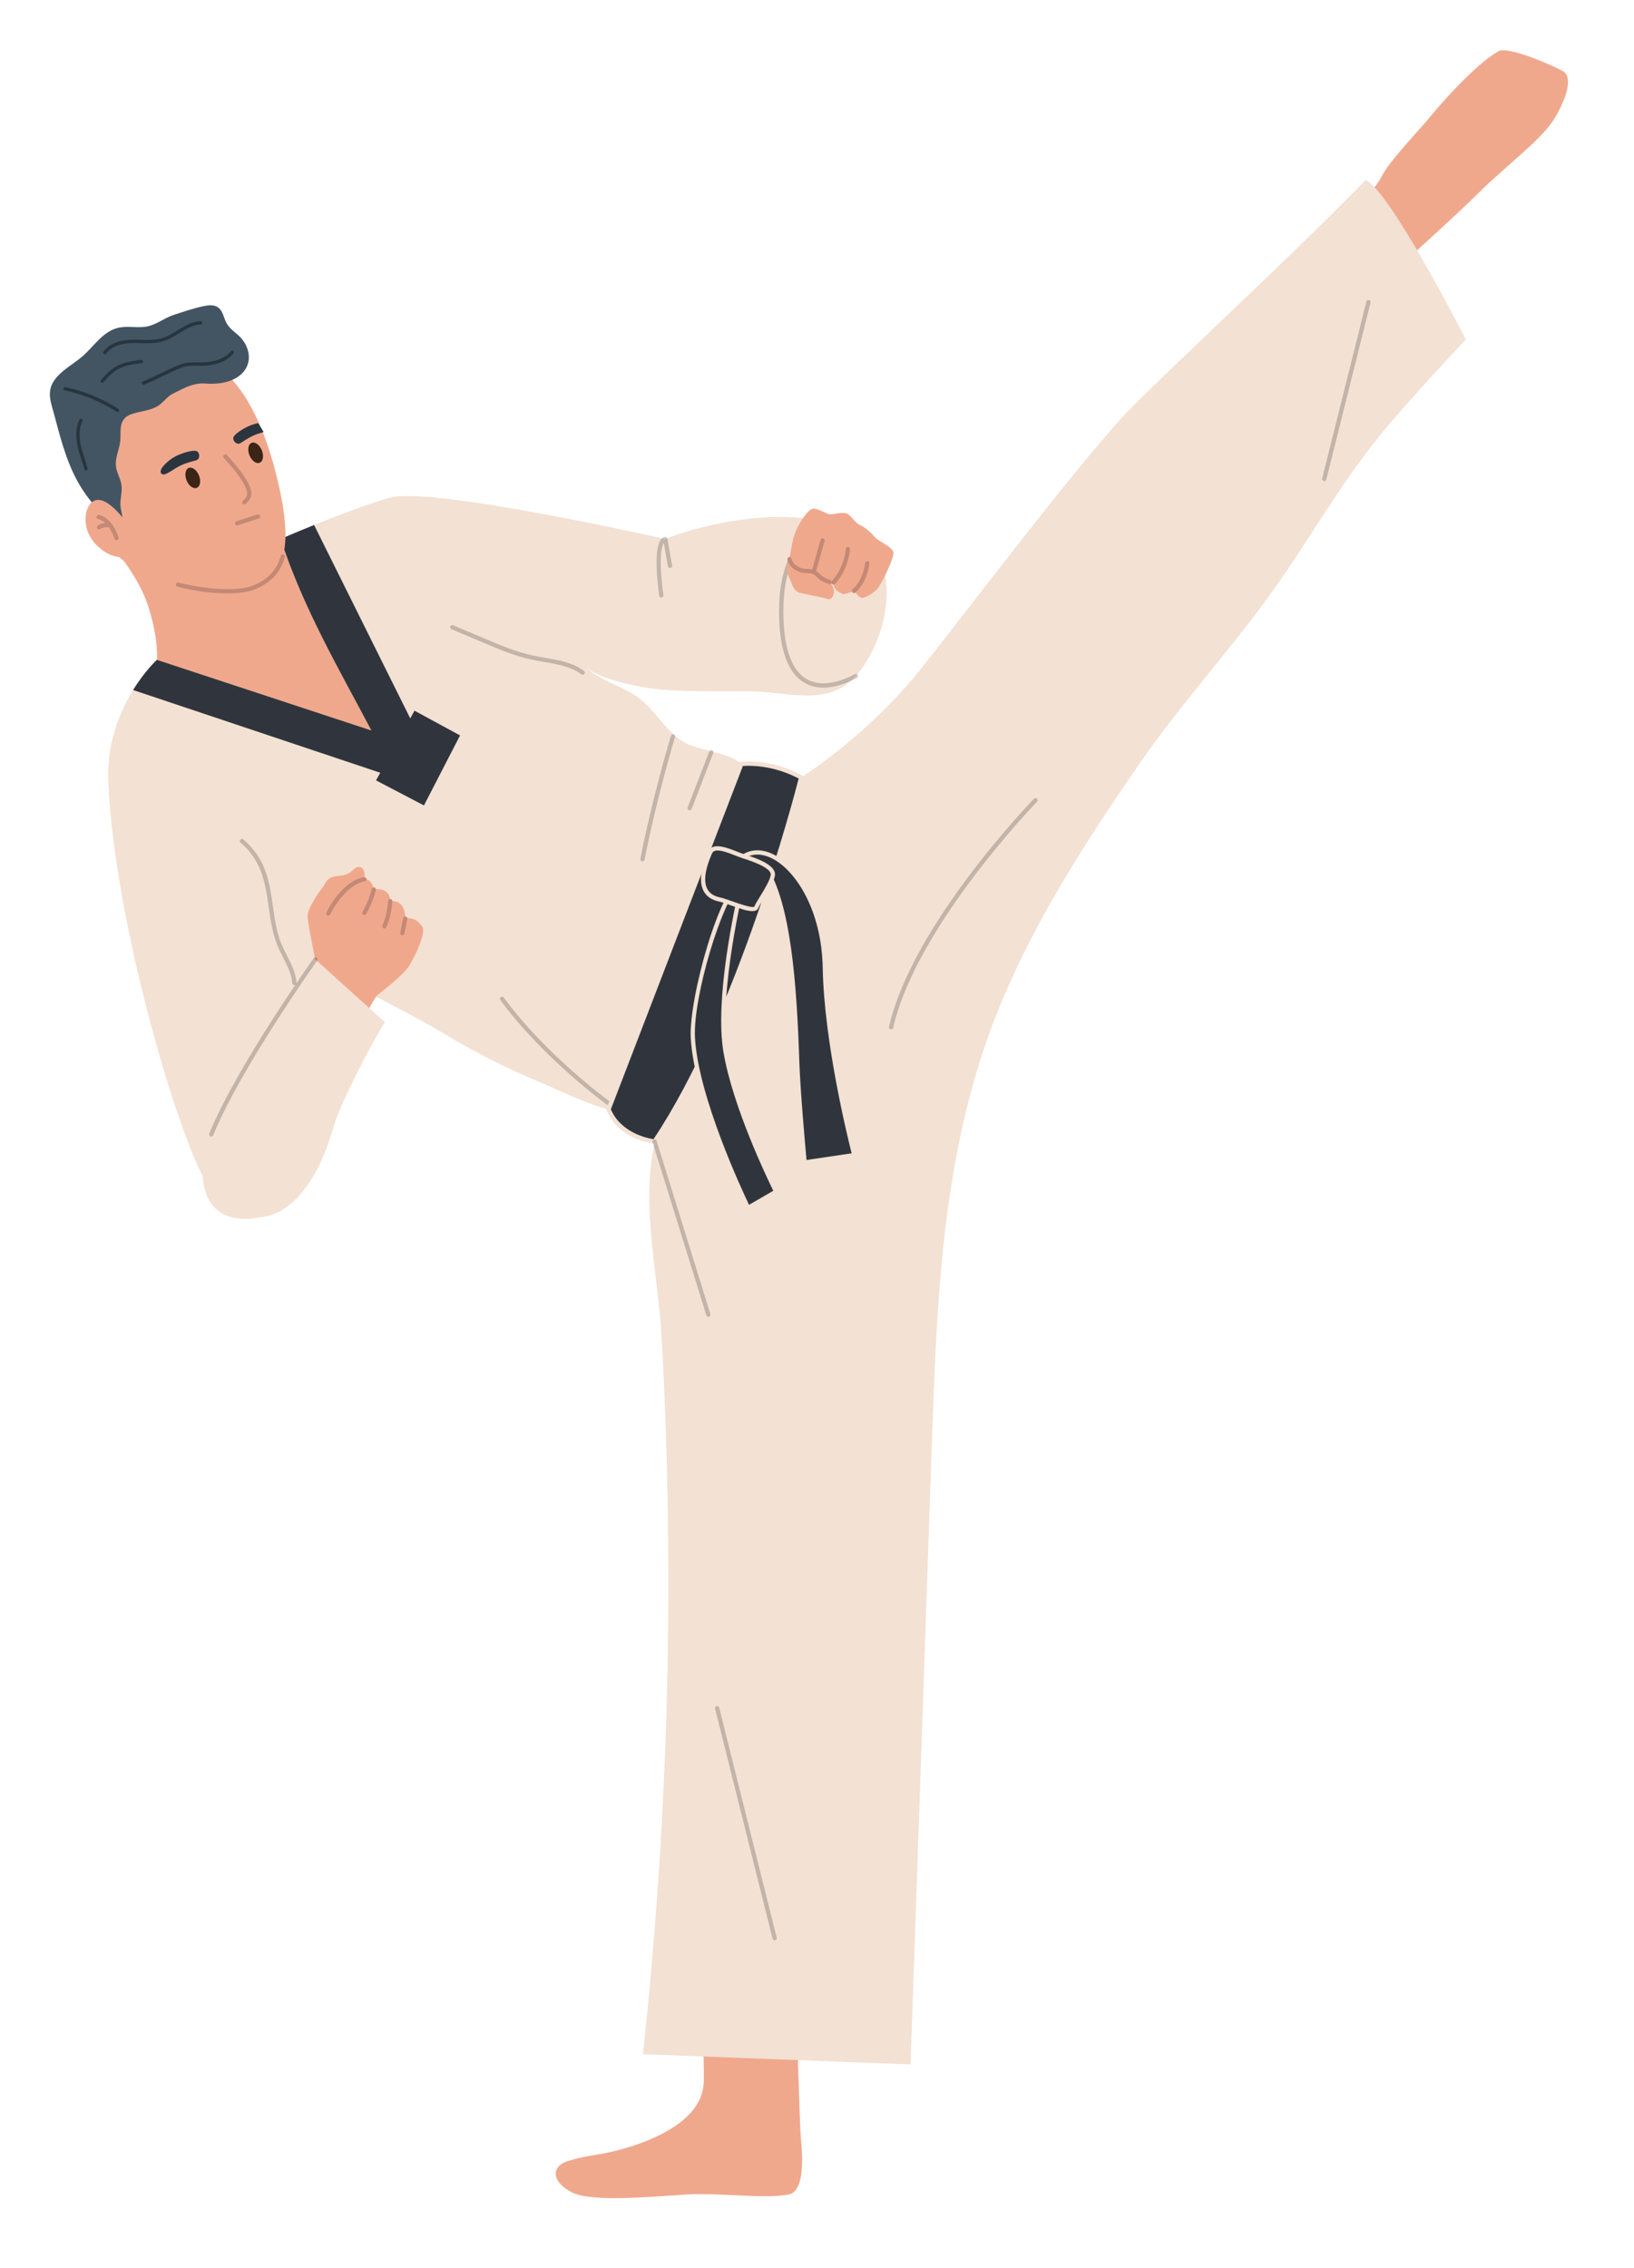 <?xml version="1.0" encoding="UTF-8"?><svg id="Calque_2" xmlns="http://www.w3.org/2000/svg" viewBox="0 0 358.13 496.95"><defs><style>.cls-1{fill:none;}.cls-2{fill:#f3e1d3;}.cls-3{fill:#010101;}.cls-4{fill:#f0a88d;}.cls-5{fill:#30353d;}.cls-6{fill:#c48975;}.cls-7{fill:#435563;}.cls-8{fill:#28353e;}.cls-9{fill:#2b353f;}.cls-10{fill:#3b2516;}.cls-11{opacity:.2;}</style></defs><g id="Calque_1-2"><g><g><path class="cls-4" d="m56.83,115.04l16.15,9.69,15.56,39.55-41.01,3.26-13.14-22.96s.43-4.31-1.83-11.52c-2.26-7.21-8.22-13.62-8.22-13.62l32.49-4.4Z"/><path class="cls-2" d="m61.52,118.1c4.93,15.2,13.01,28.92,19.88,41.97l-47.01-15.48s-11.38,10.4-10.66,26.81c1.37,31.36,16.04,80.15,22.06,88.61,9.17,12.88,22.04,6.57,27.41-13.54.96-3.6,9.19-28.09,5.1-30.31,6.47,3.52,13.05,6.74,19.33,10.51,6.5,3.9,13.29,7.33,20.28,10.26,4.38,1.84,10.83,5.03,15.46,6.16,3.95.96,1.85-4.8,2.99-7.76,3.36-8.73,6.73-17.45,10.09-26.18,3.24-8.39,6.47-16.78,9.71-25.18,1.68-4.37,5.73-8.95,6.98-13.46,1.57-5.65-9.42-5.42-13.5-8.03-3.82-2.45-6.02-6.81-9.65-9.54-3.72-2.8-8.75-3.73-11.94-7.12,3.02,3.2,13.21,5.01,17.41,5.33,6.2.46,12.87.26,19.16.33,8.05.09,16.81,3.46,22.93-3.34,7.34-8.16,12.52-29.34-5.17-33.59-17.68-4.25-36.6,3.55-36.6,3.55,0,0-51.35-11.63-60.39-9.04-9.04,2.58-23.9,9.04-23.9,9.04Z"/><path class="cls-5" d="m34.39,144.58l47.01,15.48c-6.87-13.04-14.95-26.76-19.88-41.97,0,0,3.1-1.35,7.32-3.06l23.89,48.04-4.57,7.86-58.99-19.74h0c2.63-4.25,5.21-6.61,5.21-6.61Z"/><g class="cls-11"><path class="cls-3" d="m144.95,130.94c-.23,0-.43-.17-.46-.4-.93-6.78-.76-11.09.49-12.47.38-.42.75-.44.85-.44.22,0,.4.17.44.38l1.04,5.9c.04.25-.12.5-.38.54-.25.05-.5-.12-.54-.38l-.91-5.14c-.46.83-1.18,3.45-.08,11.47.04.25-.14.49-.4.53-.02,0-.04,0-.06,0Z"/></g><g class="cls-11"><path class="cls-3" d="m180.46,150.67c-1.46,0-2.9-.32-4.24-1.12-3.63-2.18-5.47-7.44-5.47-15.63,0-18.29,11.49-19.83,11.61-19.84.25-.03.49.15.52.41.03.26-.15.49-.41.52-.44.05-10.78,1.49-10.78,18.91,0,7.84,1.69,12.83,5.02,14.83,3.55,2.14,8.2.27,10.66-1.03.23-.12.51-.03.63.19.12.23.03.51-.19.63-2.07,1.09-4.72,2.13-7.34,2.13Z"/></g><g><path class="cls-4" d="m173.05,122.53s.36-2.97.97-5.05,3.02-6.26,4.45-6.03c1.43.22,2.62,1.17,3.47,1.23.85.05,2.73-.57,3.68-.15.95.42,1.89,2.19,2.86,2.51.97.32,2.77,1.99,3.33,2.72s3.91,2.08,4.01,3.35c.1,1.27-2.66,7.01-3.64,8.04-.98,1.04-2.96,2.05-3.49,1.83-.53-.21-1.52-1.49-1.52-1.49,0,0-1.9.77-2.39.66-.49-.11-2.29-.98-2.1-2.52l-.79-.1s1.36,1.57.75,2.9c-.61,1.33-1.35.79-1.83.63-.48-.16-5-1.01-5.68-1.2s-1.4-1.28-1.61-2c-.21-.73-1.22-2.36-1.1-3.35s.64-1.98.64-1.98Z"/><path class="cls-6" d="m178.34,125.8s-.08,0-.13-.02c-.25-.07-.39-.33-.32-.57l1.95-6.94c.07-.25.33-.39.57-.32.25.07.39.33.32.57l-1.95,6.94c-.06.21-.25.34-.45.34Z"/><path class="cls-6" d="m181.88,127.99s-.08,0-.12-.01c-.04,0-.94-.25-1.94-.88-.26-.16-.46-.37-.66-.57-.27-.28-.56-.56-1.03-.77-.27-.12-.76-.15-1.23-.18-.54-.03-1.1-.07-1.59-.23-1.45-.49-2.52-1.56-2.73-2.73-.05-.25.12-.5.38-.54.26-.04.5.12.54.38.12.69.83,1.58,2.11,2.01.37.12.86.16,1.35.19.58.04,1.13.07,1.56.26.62.28,1,.66,1.3.96.18.18.33.33.5.44.87.55,1.67.76,1.67.76.25.06.4.32.33.57-.05.21-.24.35-.45.35Z"/><path class="cls-6" d="m182.68,128.09c-.11,0-.23-.04-.32-.12-.19-.17-.2-.47-.03-.66,2.79-3.03,3.04-6.98,3.05-7.02.01-.26.24-.46.49-.44.26.01.45.23.44.49-.01.17-.28,4.33-3.29,7.6-.09.1-.22.15-.34.15Z"/><path class="cls-6" d="m187.17,129.94c-.13,0-.26-.05-.35-.16-.17-.19-.15-.49.04-.66,2.41-2.11,2.75-5.69,2.76-5.73.02-.26.26-.44.5-.42.26.02.45.25.42.5-.01.16-.37,3.99-3.07,6.35-.09.08-.2.12-.31.12Z"/></g><g><path class="cls-4" d="m78.14,226.25c.08-.21,3.79-7.57,4.62-8.25.83-.68,5.5-4.15,6.92-6.4,1.42-2.25,3.7-7.29,2.89-8.49-.81-1.2-1.71-2.12-3.75-1.86,0,0,.25-4.12-3.29-3.82,0,0,.11-3.09-3.6-2.55,0,0-.32-2.29-2.06-2.23,0,0,.42-2.54-1.08-2.66-1.49-.12-1.44,1.72-4.4,1.91-2.96.19-2.88,1.55-3.71,2.57-.82,1.02-3.07,4.34-3.25,5.98s1.84,9.67,1.72,10.97-2.55,7.56-2.55,7.56l11.53,7.27Z"/><path class="cls-6" d="m71.94,200.62c-.07,0-.14-.01-.2-.05-.23-.11-.33-.39-.22-.62.13-.28,3.36-6.91,8.27-7.75.25-.05.49.13.54.38.04.25-.13.5-.38.54-4.45.76-7.56,7.17-7.59,7.24-.08.17-.25.26-.42.26Z"/><path class="cls-6" d="m79.86,200.5c-.08,0-.15-.02-.23-.06-.23-.12-.31-.41-.18-.63,1.57-2.83,2.02-4.99,2.02-5.01.05-.25.3-.42.55-.36.25.05.41.3.36.55-.02.09-.48,2.31-2.12,5.28-.08.15-.24.24-.41.24Z"/><path class="cls-6" d="m84.24,203.44c-.06,0-.13-.01-.19-.04-.23-.11-.34-.38-.23-.62,1.07-2.31,1.24-5.33,1.24-5.36.01-.26.24-.46.49-.44.26.01.45.23.44.49,0,.13-.18,3.23-1.33,5.7-.08.17-.25.27-.42.27Z"/><path class="cls-6" d="m88.17,204.92s-.06,0-.09,0c-.25-.05-.42-.3-.36-.55l.65-3.2c.05-.25.3-.41.55-.36.25.05.42.3.36.55l-.65,3.2c-.04.22-.24.37-.46.37Z"/></g><g class="cls-11"><path class="cls-3" d="m127.71,147.84c-.1,0-.19-.03-.28-.09-2.29-1.7-5.25-2.21-8.12-2.7-.92-.16-1.84-.31-2.74-.51-3.72-.8-7.25-2.29-10.67-3.74l-6.96-2.94c-.24-.1-.35-.37-.25-.61s.37-.35.61-.25l6.96,2.94c3.38,1.43,6.87,2.91,10.51,3.69.89.19,1.79.34,2.7.5,2.98.51,6.05,1.03,8.52,2.87.21.15.25.45.1.65-.09.12-.23.19-.37.19Z"/></g><g class="cls-11"><path class="cls-3" d="m140.82,188.73s-.06,0-.09,0c-.25-.05-.42-.29-.37-.55,2.56-13.22,6.64-26.82,6.69-26.96.08-.25.33-.39.58-.31.25.07.39.33.31.58-.04.13-4.11,13.69-6.66,26.87-.04.22-.24.38-.46.38Z"/></g><g class="cls-11"><path class="cls-3" d="m151.16,177.54c-.06,0-.11,0-.17-.03-.24-.09-.36-.36-.27-.6l4.74-12.27c.09-.24.36-.36.6-.27.24.09.36.36.27.6l-4.74,12.27c-.07.18-.25.3-.43.3Z"/></g><g class="cls-11"><path class="cls-3" d="m133.29,242.13c-.09,0-.19-.03-.27-.09-.14-.1-13.95-10.1-23.36-22.92-.15-.21-.11-.5.1-.65.21-.15.5-.11.65.1,9.32,12.71,23.01,22.62,23.15,22.72.21.15.26.44.11.65-.09.13-.23.19-.38.19Z"/></g><path class="cls-2" d="m58.66,266.32c6.96-1.95,11.78-11.53,14.55-19.86,2.08-6.27,9.13-19.48,11.16-22.48l-15.24-13.75s-16.79,23.53-22.82,38.32c-4.74,11.63-.44,21.35,12.35,17.77Z"/><g class="cls-11"><path class="cls-3" d="m46.31,249.02c-.06,0-.12-.01-.18-.03-.24-.1-.35-.37-.26-.61,5.98-14.68,22.71-38.18,22.87-38.42.15-.21.44-.26.65-.11.21.15.26.44.11.65-.17.24-16.83,23.65-22.77,38.23-.07.18-.25.29-.43.29Z"/></g><g class="cls-11"><path class="cls-3" d="m64.52,215.86c-.24,0-.45-.19-.46-.43-.14-1.97-1.04-3.74-2-5.62-.43-.84-.87-1.71-1.24-2.6-1.11-2.7-1.53-5.63-1.93-8.47-.43-3.03-.88-6.16-2.18-8.93-.93-1.98-2.31-3.77-3.99-5.17-.2-.17-.22-.46-.06-.66.17-.2.46-.22.66-.06,1.78,1.49,3.25,3.39,4.24,5.49,1.36,2.89,1.82,6.1,2.26,9.2.39,2.78.8,5.65,1.87,8.25.35.85.79,1.71,1.21,2.53.95,1.88,1.94,3.81,2.09,5.97.02.26-.17.48-.43.5-.01,0-.02,0-.03,0Z"/></g><polygon class="cls-5" points="90.85 155.72 100.83 161.14 92.92 176.48 82.42 170.99 90.85 155.72"/></g><g><path class="cls-4" d="m23.54,118.55c3.46,8.67,25.31,12.94,32.09,10.18,6.78-2.77,9.02-8.66,4.78-25.23-5.75-22.47-17.04-30.82-31.64-25-14.6,5.82-13.66,18.9-5.23,40.04Z"/><path class="cls-6" d="m49.85,130.03c-3.23,0-7.1-.5-10.97-1.48-.25-.06-.4-.32-.34-.57.06-.25.32-.4.57-.34,6.52,1.65,13.24,1.92,16.34.65,3.34-1.36,5.22-3.37,6.09-6.49.07-.25.32-.39.57-.32.25.07.39.33.32.57-.94,3.39-3.05,5.65-6.63,7.11-1.43.59-3.51.87-5.96.87Z"/><path class="cls-6" d="m51.97,115.12c-.2,0-.38-.12-.44-.32-.08-.25.05-.51.3-.59l4.58-1.49c.24-.08.51.05.59.3.08.25-.05.51-.3.59l-4.58,1.49s-.1.02-.14.02Z"/><path class="cls-7" d="m28.48,71.63c1.12.03,2.24.12,3.35-.03,2.35-.32,4.03-1.88,6.2-2.59,2.16-.7,4.36-1.46,6.6-1.93,1.06-.22,2.25-.36,3.14.26,1.13.78,1.25,2.39,1.95,3.58.78,1.35,2.28,2.12,3.27,3.32,2.04,2.49,2.21,5.81-.32,7.93-2.07,1.73-5.12,2.07-7.72,1.86-2.03-.16-3.96.64-5.72,1.57-.78.41-1.6.69-2.26,1.26-.77.65-1.4,1.45-2.25,2.01-1.59,1.05-3.6,1.18-5.43,1.72-.65.19-1.3.44-1.79.9-1.5,1.37-.94,3.45-1.15,5.22-.22,1.91-1.21,3.69-.91,5.65.19,1.27.91,2.42,1.14,3.68.22,1.24-.05,2.51-.17,3.76-.12,1.23.2,2.14.39,3.31.13.8-.1,1.55.29,2.3-1.54-1.16-3.07-1.2-4.49-2.62-1.71-1.7-3.27-3.57-4.58-5.6-3.08-4.78-4.57-10.39-6.02-15.9-.84-3.22-2.11-5.73.44-8.65,1.62-1.85,3.87-3.02,5.72-4.64,2.48-2.19,4.42-5.35,7.64-6.15.89-.22,1.81-.24,2.74-.22Z"/><path class="cls-8" d="m22.98,77.64c-.07,0-.14-.02-.21-.07-.17-.12-.21-.34-.09-.51,1.46-2.1,4.26-2.59,6.36-2.63.6-.01,1.21,0,1.81.02,1.7.04,3.31.08,4.84-.42,1.13-.36,2.19-1.02,3.23-1.66,1.55-.96,3.16-1.95,5.04-2,.21,0,.37.16.38.36,0,.2-.15.37-.36.38-1.68.05-3.14.94-4.68,1.89-1.07.66-2.18,1.34-3.39,1.73-1.65.53-3.4.49-5.08.45-.59-.01-1.19-.03-1.78-.02-1.92.04-4.49.47-5.77,2.31-.07.1-.19.16-.3.16Z"/><path class="cls-8" d="m31.42,84.31c-.14,0-.28-.09-.34-.23-.08-.19.01-.4.2-.48,1.32-.54,2.62-1.17,3.89-1.78.97-.47,1.94-.93,2.93-1.37.83-.37,1.69-.75,2.63-.92.85-.16,1.71-.14,2.54-.13.27,0,.53.03.79.01,1.7,0,4.81-.32,6.56-2.47.13-.16.36-.18.52-.05.16.13.18.36.05.52-1.94,2.39-5.3,2.74-7.13,2.75-.31,0-.54,0-.81-.01-.83-.02-1.62-.03-2.39.11-.85.16-1.67.52-2.47.88-.98.43-1.95.9-2.91,1.36-1.27.61-2.59,1.25-3.93,1.79-.05.02-.09.03-.14.03Z"/><path class="cls-8" d="m25.77,90.27c-.07,0-.14-.02-.2-.06-3.51-2.23-7.34-3.8-11.4-4.68-.2-.04-.32-.24-.28-.44.04-.2.24-.32.44-.28,4.14.89,8.06,2.5,11.64,4.78.17.11.22.34.11.51-.07.11-.19.17-.31.17Z"/><path class="cls-8" d="m18.85,103.09c-.16,0-.31-.11-.35-.27-.18-.63-.38-1.26-.59-1.89-.36-1.1-.73-2.24-.96-3.4-.44-2.19-.28-4.07.46-5.6.09-.18.31-.26.49-.17.18.09.26.31.17.49-.67,1.38-.8,3.1-.4,5.13.22,1.12.59,2.24.94,3.32.21.64.41,1.27.59,1.91.06.19-.06.4-.25.45-.03,0-.07.01-.1.01Z"/><path class="cls-8" d="m22.42,83.86c-.09,0-.17-.03-.24-.09-.15-.13-.16-.37-.03-.52.93-1.04,1.9-2.12,3.14-2.87,1.74-1.04,3.82-1.31,5.66-1.54.2-.02.39.12.41.32.02.2-.12.38-.32.41-1.77.22-3.77.48-5.38,1.44-1.15.69-2.08,1.73-2.98,2.73-.07.08-.17.12-.27.12Z"/><path class="cls-4" d="m20.51,118.72c2.47,2.95,5.9,4.15,7.66,2.68,1.76-1.47,1.18-5.06-1.29-8.01-2.47-2.95-4.99-4.82-6.74-3.35-1.76,1.47-2.09,5.72.38,8.67Z"/><path class="cls-10" d="m43.6,104.16c-.49-1.2-1.49-1.93-2.24-1.62-.75.3-.95,1.53-.46,2.73s1.49,1.93,2.24,1.62c.75-.3.95-1.53.46-2.73Z"/><path class="cls-10" d="m57.38,98.66c-.49-1.2-1.49-1.93-2.24-1.62-.75.3-.95,1.53-.46,2.73.49,1.2,1.49,1.93,2.24,1.62.75-.3.95-1.53.46-2.73Z"/><path class="cls-6" d="m53.54,110.54c-.14,0-.28-.06-.37-.18-.16-.2-.12-.5.08-.65.28-.22.98-.93.93-1.63-.16-2.18-3.76-6.32-5.13-7.73-.18-.18-.18-.48,0-.66.18-.18.48-.18.66,0,.21.22,5.18,5.35,5.39,8.32.1,1.34-1.24,2.39-1.29,2.43-.08.07-.18.1-.28.1Z"/><g><path class="cls-6" d="m25.53,118.37c-.2,0-.39-.13-.45-.34-.01-.04-1.06-3.71-3.6-4.31-.25-.06-.41-.31-.35-.56.06-.25.31-.4.56-.35,3.08.72,4.24,4.8,4.29,4.97.07.25-.08.5-.32.57-.04.01-.08.02-.12.02Z"/><path class="cls-6" d="m21.69,115.99c-.15,0-.29-.07-.38-.2-.15-.21-.09-.5.12-.65,1.17-.81,2.78-.48,2.85-.47.25.05.41.3.36.55-.05.25-.3.41-.55.36-.01,0-1.29-.26-2.12.32-.08.06-.17.08-.26.08Z"/></g><path class="cls-9" d="m43.2,98.9c.62.39.68,1.68-.17,1.94-.86.26-2.12.51-3.57,1.22-1.4.69-2.87,1.92-3.61,1.9-.66-.02-.98-.68-.16-1.7.77-.95,1.88-1.89,3.34-2.54,1.45-.65,3.56-1.21,4.18-.82Z"/><path class="cls-9" d="m56.61,92.71c-.68.13-1.38.33-2.08.65-1.45.65-3.28,1.84-3.4,2.57-.12.72.8,1.63,1.56,1.17.77-.47,1.8-1.24,3.29-1.85.57-.23,1.21-.41,1.8-.58-.39-.67-.78-1.33-1.18-1.95Z"/></g><g><path class="cls-4" d="m306.2,58.81s12.85-11.53,18.21-16.87c5.36-5.34,13.36-11.27,16.15-15.76,2.79-4.49,4.21-9.24,2.07-10.53-2.14-1.29-12.16-5.58-14.16-4.45-5.39,3.03-13.52,12.51-15.23,14.65s-8.93,9.63-10.43,12.84-7.71,8.54-7.71,8.54l11.1,11.57Z"/><path class="cls-4" d="m154.25,456.28c.31-9.16-3.2-72.19-3.2-72.19l31,4.74-7.17,63.12c.18,3.23.39,13.55.67,16.68.31,3.51.95,11.51-2.71,12.21-5.46,1.05-15.11-.47-22.72.02-7.61.49-20.24,1.64-24.56-.39-4.32-2.03-5.25-5.67-1.01-6.99,4.24-1.32,6-1.06,11.15-2.41,5.15-1.35,18.23-5.63,18.54-14.79Z"/><g class="cls-11"><path class="cls-3" d="m163.12,182.03c-.39.75-.62,1.19-.62,1.19.21-.36.42-.76.62-1.19Z"/></g><g><path class="cls-2" d="m299.29,39.49c-16.74,17.07-33.35,32.19-50.35,48.85-10.42,10.2-37.34,46.01-47.18,58.31-11.78,14.72-26.16,23.69-26.16,23.69-6.73,16.22-11.78,29.84-18.51,46.06-4.05,9.76-8.43,19.44-12.16,29.32-5.5,14.55-.79,31.65.08,47.29,2.91,52.36,1.54,104.95-4.09,157.09,19.55.74,39.1,1.49,58.65,2.23,1.55-45.26,3.11-90.52,4.66-135.78.99-28.95,2.01-57.64,10.93-85.26,7.53-23.29,20.85-44.06,34.65-64.06,8.69-12.59,19.04-23.92,28.05-36.26,8.69-11.9,15.41-24.36,24.8-35.84,6.12-7.48,18.6-20.76,18.6-20.76,0,0-16.81-33-21.96-34.88Z"/><g><path class="cls-5" d="m162.49,167.4s6.2-.84,13.1,2.94c0,0-12.67,50.85-32.13,79.77,0,0-7.49-.73-10.08-7.03l29.11-75.68Z"/><path class="cls-2" d="m143.69,250.6l-.28-.03c-.32-.03-7.8-.83-10.47-7.32l-.07-.17,29.28-76.11.27-.04c.26-.04,6.44-.81,13.39,3l.32.17-.09.35c-.13.51-12.92,51.26-32.2,79.92l-.16.23Zm-9.81-7.53c2.23,5.16,8.03,6.34,9.35,6.54,18.26-27.31,30.65-74.49,31.82-79.03-5.75-3.04-11-2.84-12.23-2.74l-28.94,75.23Z"/></g></g><g><path class="cls-5" d="m162.99,187.64c6.36-4.11,17.46,6.67,17.79,24.43.32,17.76,6.46,41.02,6.46,41.02l-10.89,1.61s-1.38-14.76-1.61-21.86c-.55-16.7-1.74-34.46-7.1-42.85l-4.64-2.35Z"/><path class="cls-2" d="m175.93,255.23l-.05-.49c-.01-.15-1.38-14.86-1.62-21.89-.58-17.32-1.83-34.47-7.03-42.61l.79-.5c5.33,8.33,6.6,25.63,7.18,43.08.21,6.28,1.33,18.73,1.57,21.35l9.89-1.47c-.89-3.5-6.05-24.45-6.34-40.62-.23-12.55-5.82-21.18-10.91-23.89-2.26-1.2-4.45-1.26-6.16-.15l-.51-.78c2.01-1.3,4.53-1.26,7.1.11,5.33,2.84,11.17,11.78,11.4,24.7.32,17.5,6.38,40.67,6.44,40.91l.13.5-11.89,1.76Z"/></g><g><path class="cls-5" d="m162.84,193.11s-6.07,24.12-3.81,37.37c2.26,13.24,11.07,30.62,11.07,30.62l-6.14,3.55s-11.37-23.16-12.11-37.3c-.47-9.04,6.78-33.59,10.98-34.23Z"/><path class="cls-2" d="m163.77,265.3l-.22-.45c-.11-.23-11.42-23.4-12.16-37.48-.45-8.58,6.55-33.98,11.38-34.72l.69-.11-.17.68c-.06.24-6.02,24.18-3.8,37.17,2.22,13.02,10.94,30.31,11.03,30.48l.2.39-6.95,4.02Zm-1.62-71.34c-3.83,3.17-10.3,24.45-9.83,33.36.67,12.81,10.27,33.37,11.85,36.67l5.32-3.08c-1.32-2.67-8.86-18.3-10.92-30.35-1.99-11.68,2.49-31.95,3.58-36.59Z"/></g><g class="cls-11"><path class="cls-3" d="m290.24,105.41s-.08,0-.11-.01c-.25-.06-.4-.32-.34-.57l9.69-38.75c.06-.25.32-.4.56-.34.25.06.4.32.34.57l-9.69,38.75c-.05.21-.24.35-.45.35Z"/></g><g class="cls-11"><path class="cls-3" d="m195.3,225.55s-.07,0-.1-.01c-.25-.06-.41-.31-.35-.56,5.14-22.48,31.5-49.69,31.77-49.96.18-.18.48-.19.66,0,.18.18.19.47,0,.66-.26.27-26.45,27.29-31.53,49.51-.05.22-.24.36-.45.36Z"/></g><g class="cls-11"><path class="cls-3" d="m155.25,288.52c-.2,0-.38-.13-.44-.33l-11.79-37.95c-.08-.25.06-.51.31-.58.25-.07.51.06.58.31l11.79,37.95c.08.25-.06.51-.31.58-.05.01-.09.02-.14.02Z"/></g><g class="cls-11"><path class="cls-3" d="m169.78,425.13c-.21,0-.4-.14-.45-.35l-12.6-50.38c-.06-.25.09-.5.34-.57.25-.06.5.09.56.34l12.6,50.38c.06.25-.09.5-.34.57-.04,0-.08.01-.11.01Z"/></g><g><path class="cls-5" d="m155.64,186.76c.93-2.13,5.26.22,7.29.85s6.75,2.18,6.44,4.18c-.31,2-3.09,5.7-3.63,7.02s-6.08-1.32-7.96-1.71-5.88-1.82-2.14-10.34Z"/><path class="cls-2" d="m164.9,199.64c-1.17,0-2.94-.63-4.78-1.29-.97-.35-1.89-.68-2.43-.79-1.71-.35-2.85-1.12-3.5-2.37-.99-1.91-.65-4.81,1.03-8.62h0c.92-2.1,4.09-.86,6.41.06.55.21,1.05.41,1.45.54,3.33,1.04,7.1,2.52,6.76,4.69-.21,1.39-1.48,3.44-2.49,5.08-.51.83-.99,1.61-1.17,2.04-.19.47-.64.65-1.28.65Zm-8.83-12.69c-1.55,3.54-1.91,6.17-1.05,7.82.51.98,1.44,1.59,2.86,1.88.61.12,1.51.45,2.56.82,1.24.44,4.54,1.62,4.88,1.17.21-.51.69-1.28,1.24-2.18.97-1.58,2.18-3.54,2.36-4.74.12-.76-.85-2.01-6.12-3.66-.42-.13-.94-.34-1.51-.56-1.96-.77-4.65-1.83-5.21-.55h0Z"/></g></g></g><rect class="cls-1" width="358.13" height="496.95"/></g></svg>